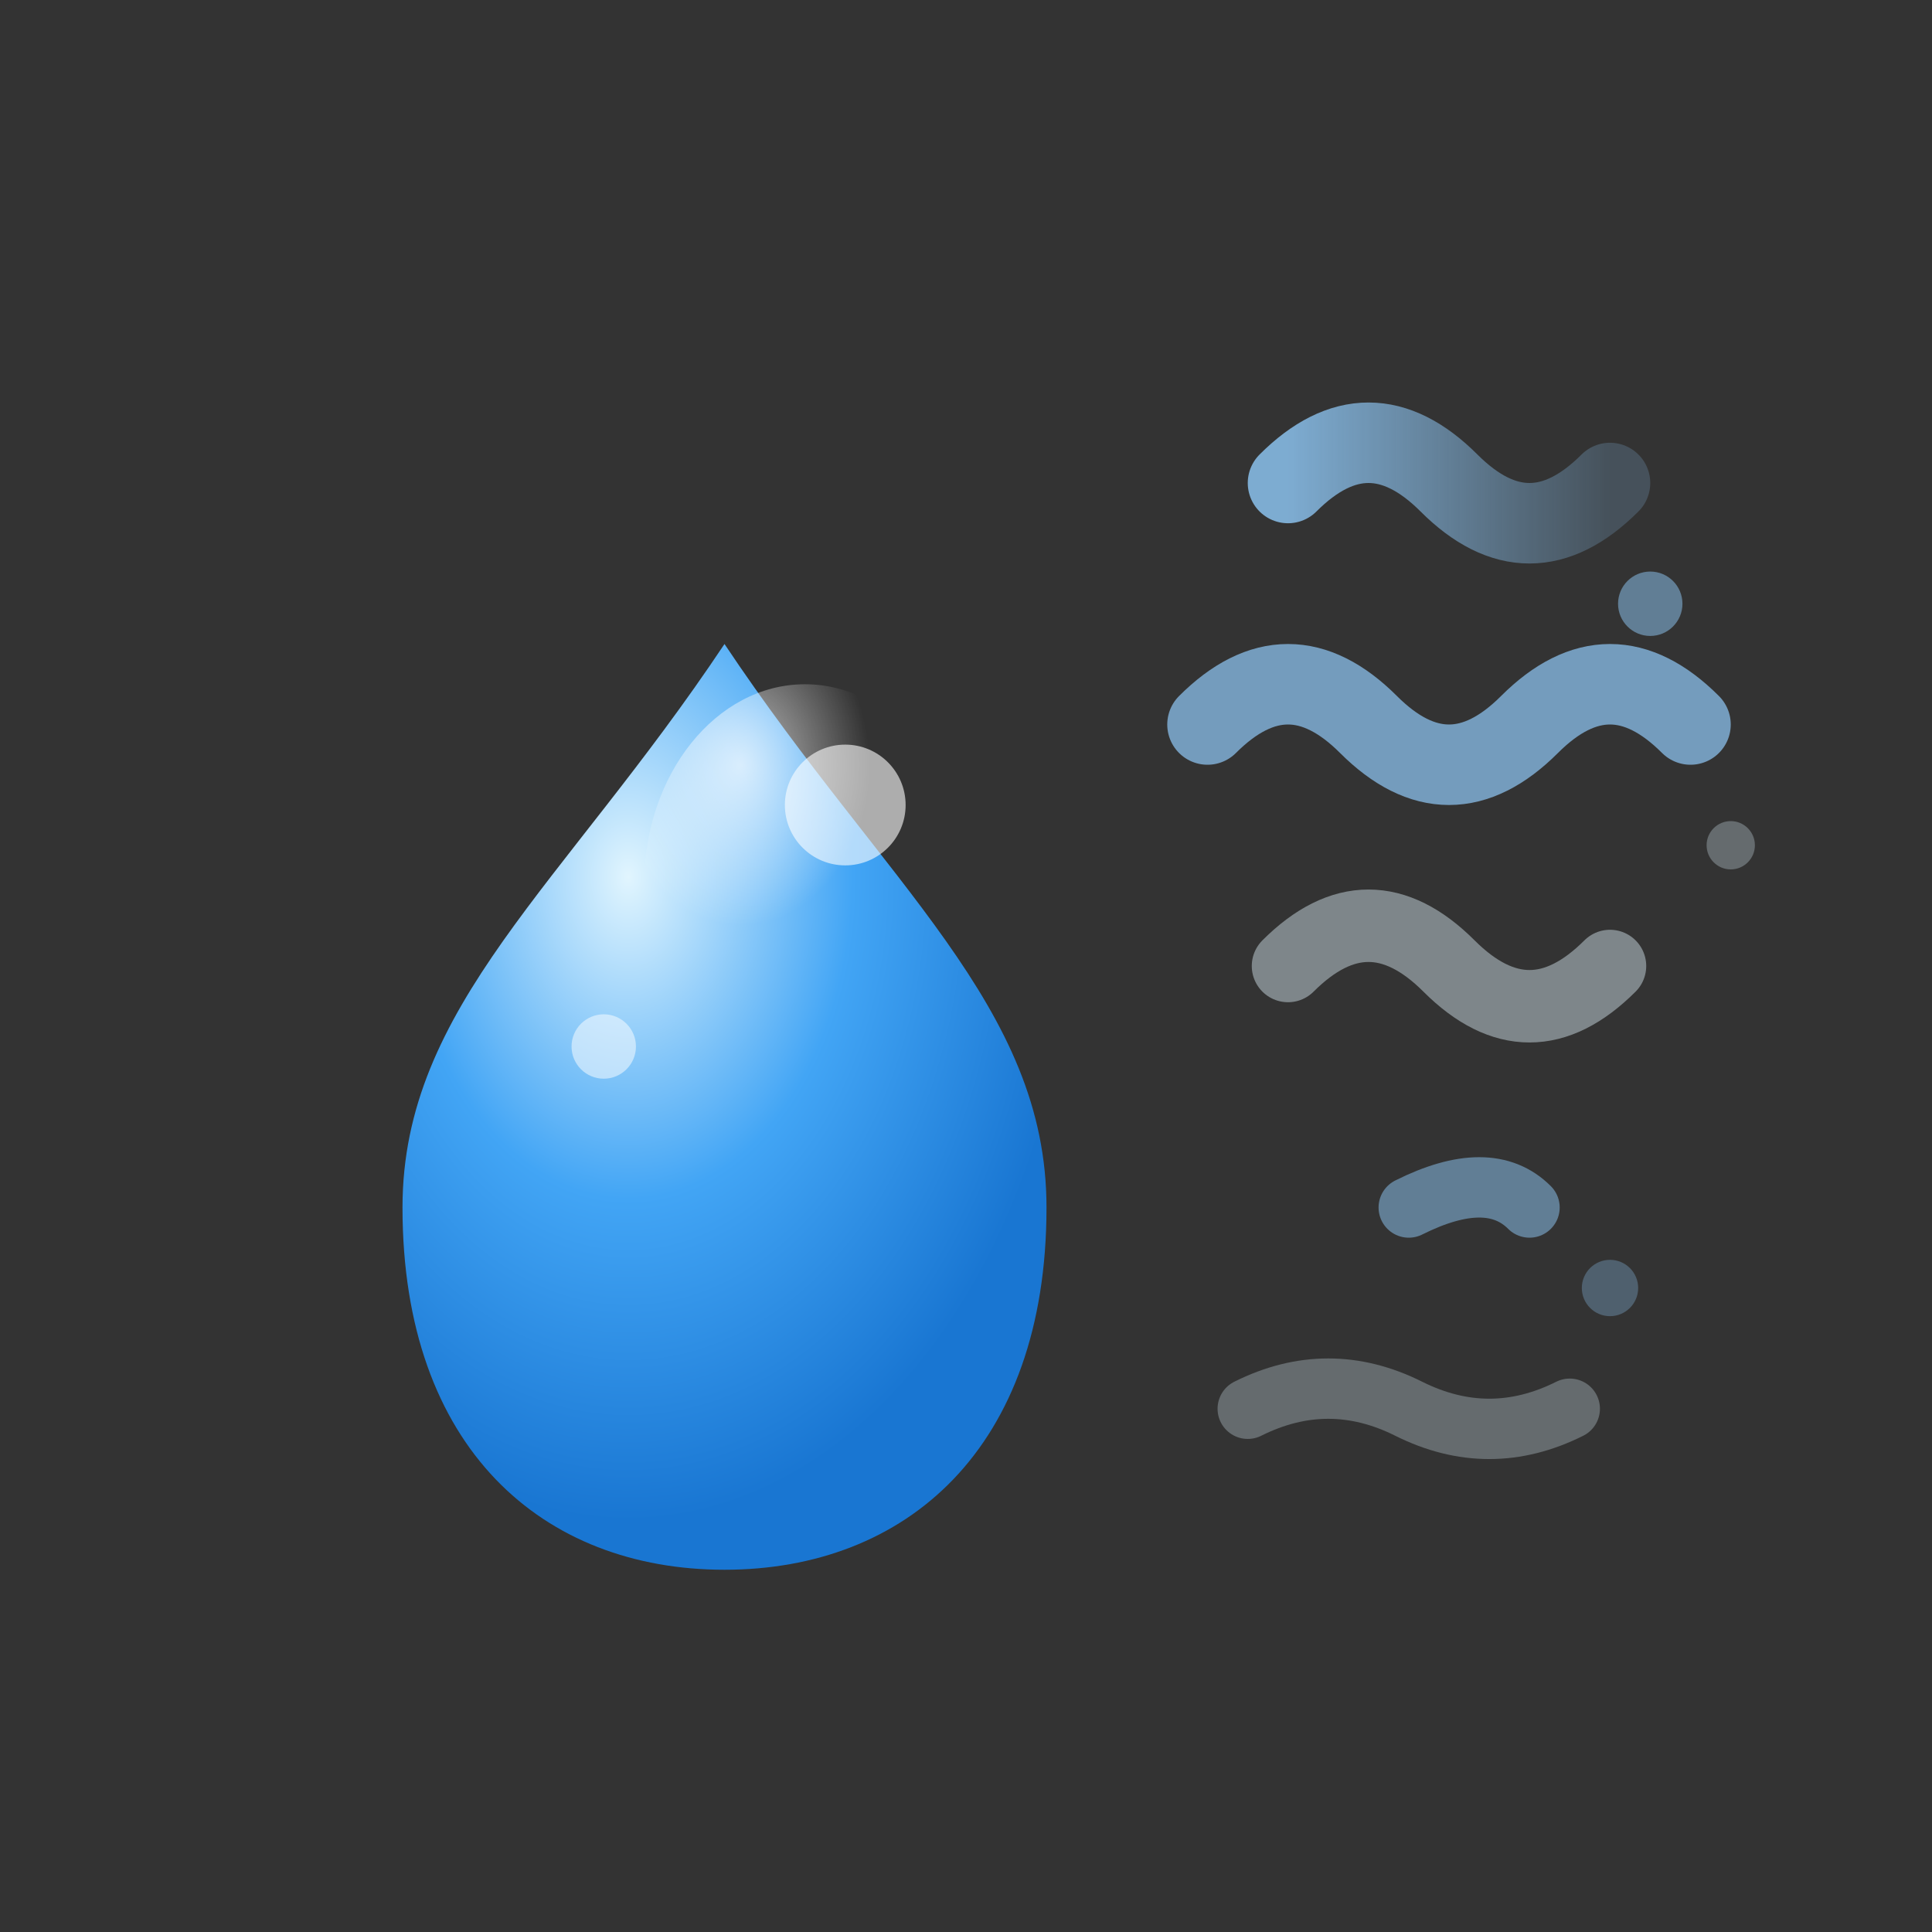 <svg width="48" height="48" viewBox="0 0 48 48" xmlns="http://www.w3.org/2000/svg">
  <rect x="0" y="0" width="48" height="48" fill="#333333" stroke="none"/>
  <!-- Define gradients -->
  <defs>
    <radialGradient id="dropletGradient" cx="35%" cy="25%" r="70%">
      <stop offset="0%" style="stop-color:#E1F5FE;stop-opacity:1" />
      <stop offset="50%" style="stop-color:#42A5F5;stop-opacity:1" />
      <stop offset="100%" style="stop-color:#1976D2;stop-opacity:1" />
    </radialGradient>
    
    <radialGradient id="dropletHighlight" cx="30%" cy="20%" r="40%">
      <stop offset="0%" style="stop-color:#FFFFFF;stop-opacity:0.7" />
      <stop offset="100%" style="stop-color:#FFFFFF;stop-opacity:0" />
    </radialGradient>
    
    <linearGradient id="vaporGradient" x1="0%" y1="0%" x2="100%" y2="0%">
      <stop offset="0%" style="stop-color:#90CAF9;stop-opacity:0.8" />
      <stop offset="100%" style="stop-color:#90CAF9;stop-opacity:0.2" />
    </linearGradient>
  </defs>
  
  <!-- Main water droplet -->
  <path d="M18 16 C14 22, 10 25, 10 30 C10 36, 13.5 39, 18 39 C22.5 39, 26 36, 26 30 C26 25, 22 22, 18 16 Z" fill="url(#dropletGradient)"/>
  
  <!-- Droplet highlight -->
  <ellipse cx="20" cy="22" rx="4" ry="5" fill="url(#dropletHighlight)"/>
  
  <!-- Small droplet shine -->
  <circle cx="21" cy="20" r="1.5" fill="#FFFFFF" opacity="0.6"/>
  
  <!-- Water vapor lines (curved and organic) -->
  <!-- Top vapor line -->
  <path d="M32 12 Q34 10, 36 12 Q38 14, 40 12" stroke="url(#vaporGradient)" stroke-width="2" stroke-linecap="round" fill="none"/>
  
  <!-- Middle vapor line -->
  <path d="M30 18 Q32 16, 34 18 Q36 20, 38 18 Q40 16, 42 18" stroke="#90CAF9" stroke-width="2" stroke-linecap="round" fill="none" opacity="0.7"/>
  
  <!-- Lower vapor line -->
  <path d="M32 24 Q34 22, 36 24 Q38 26, 40 24" stroke="#B0BEC5" stroke-width="1.8" stroke-linecap="round" fill="none" opacity="0.6"/>
  
  <!-- Additional small vapor wisps -->
  <path d="M35 30 Q37 29, 38 30" stroke="#90CAF9" stroke-width="1.5" stroke-linecap="round" fill="none" opacity="0.5"/>
  
  <path d="M31 35 Q33 34, 35 35 Q37 36, 39 35" stroke="#B0BEC5" stroke-width="1.5" stroke-linecap="round" fill="none" opacity="0.4"/>
  
  <!-- Tiny vapor dots for extra detail -->
  <circle cx="41" cy="15" r="0.8" fill="#90CAF9" opacity="0.5"/>
  <circle cx="43" cy="21" r="0.6" fill="#B0BEC5" opacity="0.4"/>
  <circle cx="40" cy="32" r="0.7" fill="#90CAF9" opacity="0.3"/>
  
  <!-- Small droplet sparkle -->
  <circle cx="15" cy="26" r="0.8" fill="#FFFFFF" opacity="0.5"/>
</svg>